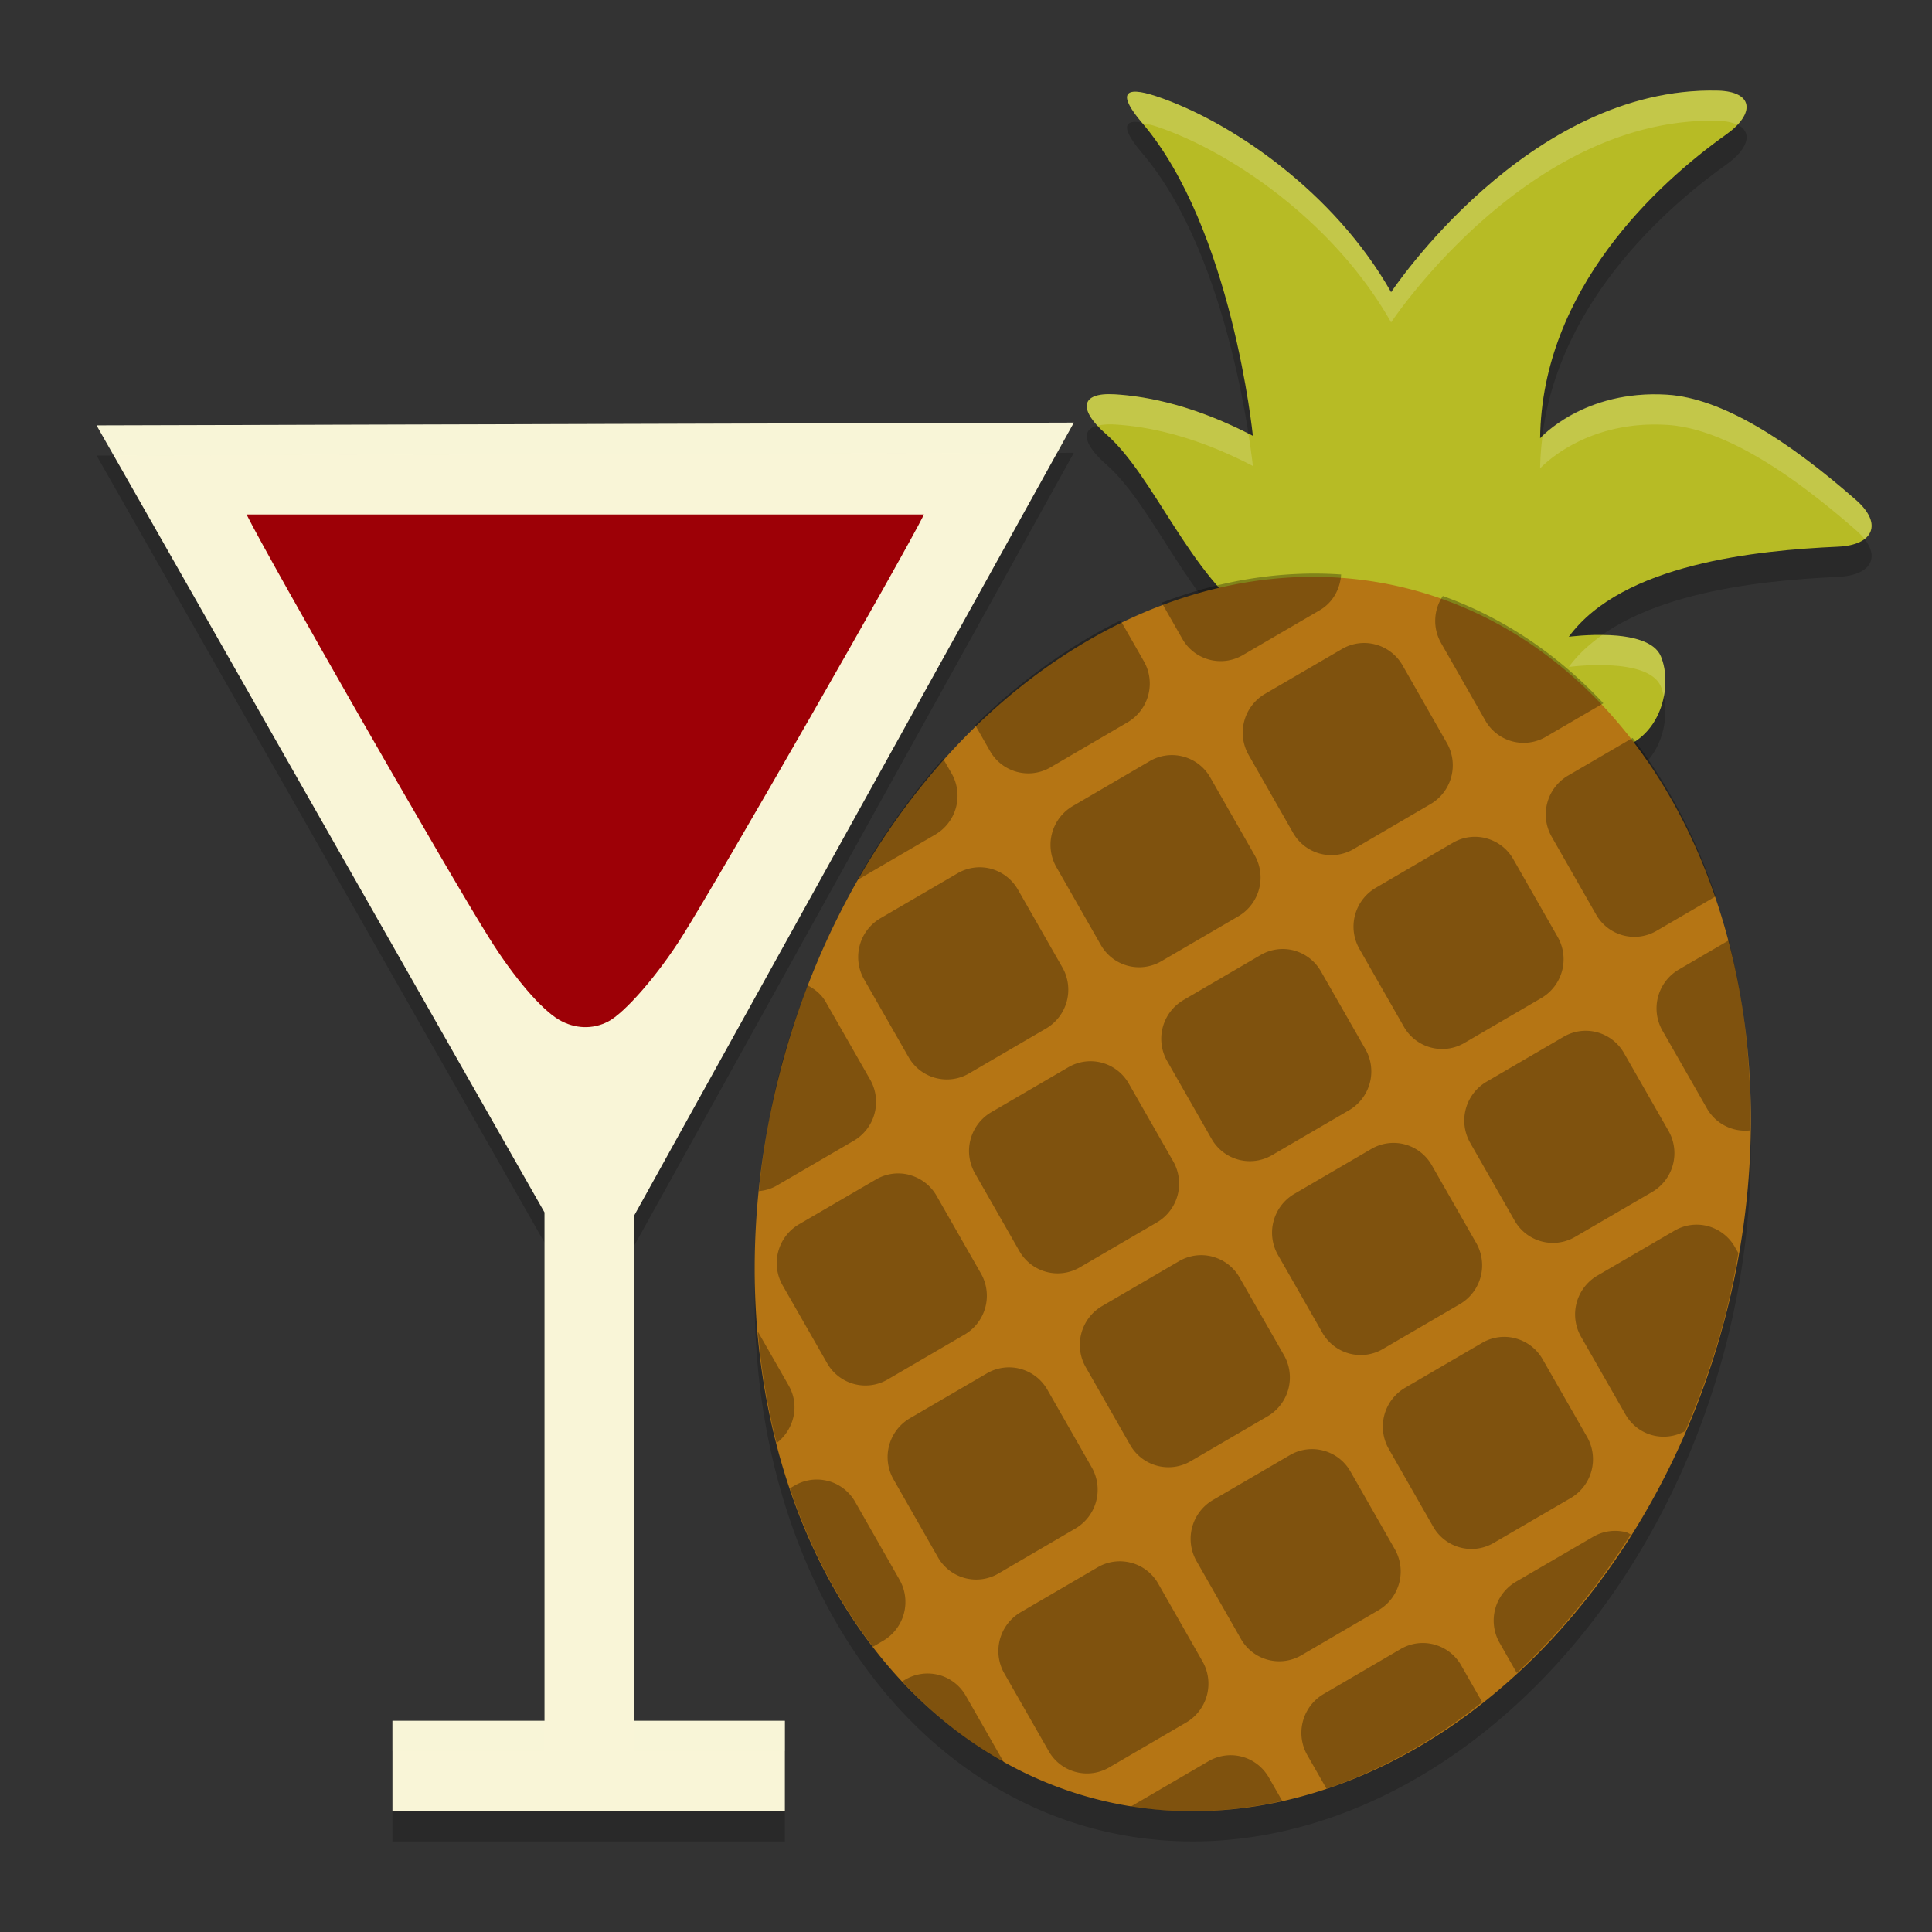 <svg xmlns="http://www.w3.org/2000/svg" width="64" height="64" version="1">
    <rect width="100%" height="100%" fill="#333333" stroke="none"/>
    <path d="M41.585 21.56c-2.188-1.503-3.342-4.778-4.946-6.18-.902-.789-.887-1.388.289-1.317 1.142.068 2.703.396 4.575 1.374 0 0-.688-6.873-3.668-10.366-.782-.917-.663-1.258.46-.885 2.45.812 5.898 3.154 7.787 6.495 0 0 4.529-6.835 10.826-6.678 1.178.029 1.25.757.277 1.45-2.304 1.64-6.108 5.142-6.167 10.065 0 0 1.45-1.617 4.214-1.442 1.79.114 3.96 1.481 6.249 3.486.9.789.583 1.495-.594 1.548-2.68.12-7.142.56-8.919 2.984 0 0 2.628-.359 3.05.648.411.982.011 2.798-1.59 3.116-4.021.801-8.42-1.945-11.843-4.297z" opacity=".2"/>
    <path d="M57.117 44.766a16.175 20.704 14.613 0 1-20.942 15.795 16.175 20.704 14.613 0 1-10.292-24.219 16.175 20.704 14.613 0 1 20.944-15.795 16.175 20.704 14.613 0 1 10.29 24.22z" opacity=".2"/>
    <path d="M35.572 15L3.2 15.092l14.837 26.07v16.841H13V61h13v-2.997h-5V41.28z" opacity=".2"/>
    <path d="M35.572 14L3.2 14.092l14.837 26.07v16.841H13V60h13v-2.997h-5V40.28z" fill="#F9F5D7"/>
    <path d="M8.168 17.043c.729 1.473 6.654 11.831 8.053 14.056.81 1.29 1.711 2.34 2.299 2.683.516.301 1.108.325 1.62.06.56-.288 1.668-1.564 2.471-2.846 1.317-2.101 7.29-12.535 7.998-13.953z" fill="#9D0006"/>
    <path d="M41.585 20.56c-2.188-1.503-3.342-4.778-4.946-6.18-.902-.789-.887-1.388.289-1.317 1.142.068 2.703.396 4.575 1.374 0 0-.688-6.873-3.668-10.366-.782-.917-.663-1.258.46-.885 2.45.812 5.898 3.154 7.787 6.495 0 0 4.529-6.835 10.826-6.678 1.178.029 1.25.757.277 1.45-2.304 1.64-6.108 5.142-6.167 10.065 0 0 1.45-1.617 4.214-1.442 1.79.114 3.96 1.481 6.249 3.486.9.789.583 1.495-.594 1.548-2.68.12-7.142.56-8.919 2.984 0 0 2.628-.359 3.05.648.411.982.011 2.798-1.59 3.116-4.021.801-8.42-1.945-11.843-4.297z" fill="#B7BB25"/>
    <path d="M57.117 43.766a16.175 20.704 14.613 0 1-20.942 15.795 16.175 20.704 14.613 0 1-10.292-24.219 16.175 20.704 14.613 0 1 20.944-15.795 16.175 20.704 14.613 0 1 10.29 24.22z" fill="#B57514"/>
    <path d="M47.795 19.743a1.48 1.48 0 0 0-.06 1.554l1.467 2.57a1.458 1.458 0 0 0 2.008.54l1.904-1.11a16.175 20.776 14.618 0 0-5.32-3.554zm-3.368-.713a16.175 20.776 14.618 0 0-5.944.936l.681 1.193a1.458 1.458 0 0 0 2.008.541l2.547-1.486c.441-.258.675-.71.708-1.184zm1.141 2.32a1.453 1.453 0 0 0-1.115.15l-2.548 1.485a1.49 1.49 0 0 0-.54 2.028l1.468 2.573a1.458 1.458 0 0 0 2.007.541l2.548-1.49a1.49 1.49 0 0 0 .54-2.027l-1.467-2.57a1.465 1.465 0 0 0-.892-.69zm8.515 3.095l-2.14 1.248a1.49 1.49 0 0 0-.54 2.028l1.468 2.572a1.458 1.458 0 0 0 2.007.541l1.957-1.141a16.175 20.776 14.618 0 0-2.753-5.249zM37.12 20.552a16.175 20.776 14.618 0 0-4.816 3.466l.49.859a1.458 1.458 0 0 0 2.008.541l2.548-1.489a1.49 1.49 0 0 0 .54-2.028l-.77-1.348zm2.08 4.512a1.453 1.453 0 0 0-1.115.15l-2.548 1.488a1.49 1.49 0 0 0-.54 2.028l1.468 2.57a1.458 1.458 0 0 0 2.007.541l2.548-1.486a1.49 1.49 0 0 0 .54-2.028l-1.468-2.572a1.462 1.462 0 0 0-.892-.691zm10.038 2.707a1.453 1.453 0 0 0-1.115.15l-2.548 1.489a1.49 1.49 0 0 0-.54 2.028l1.468 2.569a1.458 1.458 0 0 0 2.007.542l2.548-1.487a1.49 1.49 0 0 0 .54-2.028l-1.468-2.572a1.462 1.462 0 0 0-.892-.69zm8.028 3.381l-1.653.965a1.49 1.49 0 0 0-.54 2.028l1.47 2.57c.303.53.874.796 1.438.73a16.175 20.776 14.618 0 0-.715-6.293zm-26.022-6.019a16.175 20.776 14.618 0 0-2.848 4.011c.011-.006.025-.004.036-.01l2.55-1.487a1.49 1.49 0 0 0 .54-2.028l-.278-.483zm1.588 3.647a1.456 1.456 0 0 0-1.116.152l-2.55 1.486a1.49 1.49 0 0 0-.54 2.028l1.47 2.57a1.458 1.458 0 0 0 2.008.541l2.547-1.486a1.49 1.49 0 0 0 .54-2.028l-1.468-2.568a1.467 1.467 0 0 0-.891-.694zm10.038 2.707a1.456 1.456 0 0 0-1.116.152l-2.548 1.487a1.49 1.49 0 0 0-.54 2.028l1.468 2.57a1.458 1.458 0 0 0 2.008.54l2.547-1.486a1.49 1.49 0 0 0 .54-2.028l-1.468-2.567a1.464 1.464 0 0 0-.89-.694zm10.038 2.708a1.456 1.456 0 0 0-1.116.152l-2.548 1.486a1.49 1.49 0 0 0-.54 2.028l1.468 2.57a1.458 1.458 0 0 0 2.008.541l2.55-1.486a1.49 1.49 0 0 0 .54-2.027l-1.47-2.57a1.465 1.465 0 0 0-.892-.693zm-16.406 1.009a1.456 1.456 0 0 0-1.116.152l-2.548 1.486a1.49 1.49 0 0 0-.54 2.028l1.468 2.57a1.458 1.458 0 0 0 2.008.541l2.548-1.486a1.49 1.49 0 0 0 .54-2.028l-1.468-2.57a1.465 1.465 0 0 0-.892-.693zM46.54 37.91a1.456 1.456 0 0 0-1.116.152l-2.548 1.487a1.49 1.49 0 0 0-.54 2.027l1.468 2.57a1.458 1.458 0 0 0 2.008.541l2.548-1.486a1.49 1.49 0 0 0 .54-2.028l-1.468-2.57a1.465 1.465 0 0 0-.892-.693zm10.041 2.708a1.456 1.456 0 0 0-1.116.152l-2.55 1.486a1.49 1.49 0 0 0-.54 2.028l1.47 2.57c.402.704 1.28.942 1.982.55a16.175 20.776 14.618 0 0 1.29-3.695 16.175 20.776 14.618 0 0 .468-2.2l-.112-.196a1.465 1.465 0 0 0-.89-.694zm-29.825-7.978a16.175 20.776 14.618 0 0-.873 2.645 16.175 20.776 14.618 0 0-.743 4.173c.203-.02.405-.075.593-.185l2.55-1.485a1.49 1.49 0 0 0 .54-2.028l-1.469-2.57c-.144-.253-.36-.422-.598-.549zm3.377 6.281a1.453 1.453 0 0 0-1.115.15l-2.55 1.485a1.49 1.49 0 0 0-.54 2.028l1.47 2.57a1.458 1.458 0 0 0 2.008.542l2.547-1.486a1.49 1.49 0 0 0 .54-2.028l-1.467-2.568a1.463 1.463 0 0 0-.892-.69zm10.038 2.708a1.453 1.453 0 0 0-1.115.15l-2.548 1.486a1.49 1.49 0 0 0-.54 2.027l1.468 2.57a1.458 1.458 0 0 0 2.008.541l2.547-1.486a1.49 1.49 0 0 0 .54-2.028l-1.467-2.567a1.46 1.46 0 0 0-.892-.691zm10.038 2.707a1.453 1.453 0 0 0-1.115.15l-2.548 1.486a1.49 1.49 0 0 0-.54 2.028l1.468 2.57a1.458 1.458 0 0 0 2.008.54l2.55-1.485a1.49 1.49 0 0 0 .54-2.028l-1.47-2.568a1.46 1.46 0 0 0-.892-.691zm-16.405 1.01a1.453 1.453 0 0 0-1.115.15l-2.548 1.486a1.49 1.49 0 0 0-.54 2.028l1.467 2.572a1.458 1.458 0 0 0 2.008.542l2.548-1.49a1.49 1.49 0 0 0 .54-2.027l-1.468-2.57a1.463 1.463 0 0 0-.891-.69zm10.038 2.708a1.453 1.453 0 0 0-1.115.15l-2.548 1.486a1.49 1.49 0 0 0-.54 2.028l1.467 2.572a1.458 1.458 0 0 0 2.008.541l2.548-1.489a1.49 1.49 0 0 0 .54-2.028l-1.467-2.57a1.46 1.46 0 0 0-.892-.69zm10.041 2.708a1.453 1.453 0 0 0-1.115.15l-2.55 1.485a1.49 1.49 0 0 0-.54 2.028l.567.994a16.175 20.776 14.618 0 0 3.775-4.59c-.048-.018-.088-.054-.137-.067zm-28.776-6.648a16.175 20.776 14.618 0 0 .62 3.689c.58-.447.774-1.248.4-1.904l-1.02-1.785zm2.33 4.948a1.453 1.453 0 0 0-1.116.15l-.155.09a16.175 20.776 14.618 0 0 2.752 5.248l.337-.197a1.49 1.49 0 0 0 .54-2.028l-1.467-2.575a1.47 1.47 0 0 0-.892-.69zm10.037 2.708a1.453 1.453 0 0 0-1.115.15l-2.549 1.488a1.49 1.49 0 0 0-.54 2.028l1.468 2.57a1.458 1.458 0 0 0 2.008.541l2.547-1.486a1.49 1.49 0 0 0 .54-2.028l-1.466-2.574a1.467 1.467 0 0 0-.892-.69zm10.038 2.707a1.453 1.453 0 0 0-1.115.15l-2.549 1.489a1.49 1.49 0 0 0-.54 2.028l.635 1.11a16.175 20.776 14.618 0 0 5.156-2.869l-.695-1.217a1.462 1.462 0 0 0-.892-.69zm-16.406 1.01a1.456 1.456 0 0 0-1.116.151l-.102.06a16.175 20.776 14.618 0 0 3.368 2.685l-1.259-2.203a1.465 1.465 0 0 0-.89-.694zm10.038 2.706a1.456 1.456 0 0 0-1.116.153l-2.548 1.486c-.005.003-.007.009-.012.012a16.175 20.776 14.618 0 0 5.007-.187l-.44-.77a1.465 1.465 0 0 0-.89-.694z" opacity=".3"/>
    <path d="M35.572 14L3.2 14.092l.569.998 31.25-.088.554-1.002zM13 57.004v1h5.037v-1H13zm8 0v1h5v-1h-5zM56.908 3.002C50.611 2.845 46.082 9.68 46.082 9.68c-1.889-3.341-5.337-5.682-7.787-6.494-1.122-.373-1.241-.032-.46.884.005.005.007.01.01.014.135.023.258.038.45.102 2.45.812 5.898 3.153 7.787 6.494 0 0 4.529-6.835 10.826-6.678.277.007.487.056.643.13.548-.58.353-1.105-.643-1.13zm-19.98 10.06c-1.036-.061-1.169.395-.57 1.043.145-.038.327-.057.57-.043 1.142.069 2.704.397 4.576 1.376 0 0-.049-.435-.147-1.067-1.805-.918-3.318-1.242-4.43-1.309zm18.304.014c-2.558-.162-3.936 1.163-4.134 1.367a9.551 9.551 0 0 0-.08 1.075s1.451-1.617 4.214-1.442c1.791.113 3.96 1.482 6.248 3.486.113.1.206.195.282.29.369-.284.316-.766-.282-1.29-2.288-2.004-4.457-3.373-6.248-3.486zm-1.896 7.965c-.101-.005-.174.005-.272.004-.424.301-.8.645-1.095 1.049 0 0 2.627-.359 3.049.648.043.104.072.22.097.34.096-.482.057-.97-.097-1.34-.211-.503-.972-.665-1.682-.701z" fill="#F9F5D7" opacity=".2"/>
</svg>
